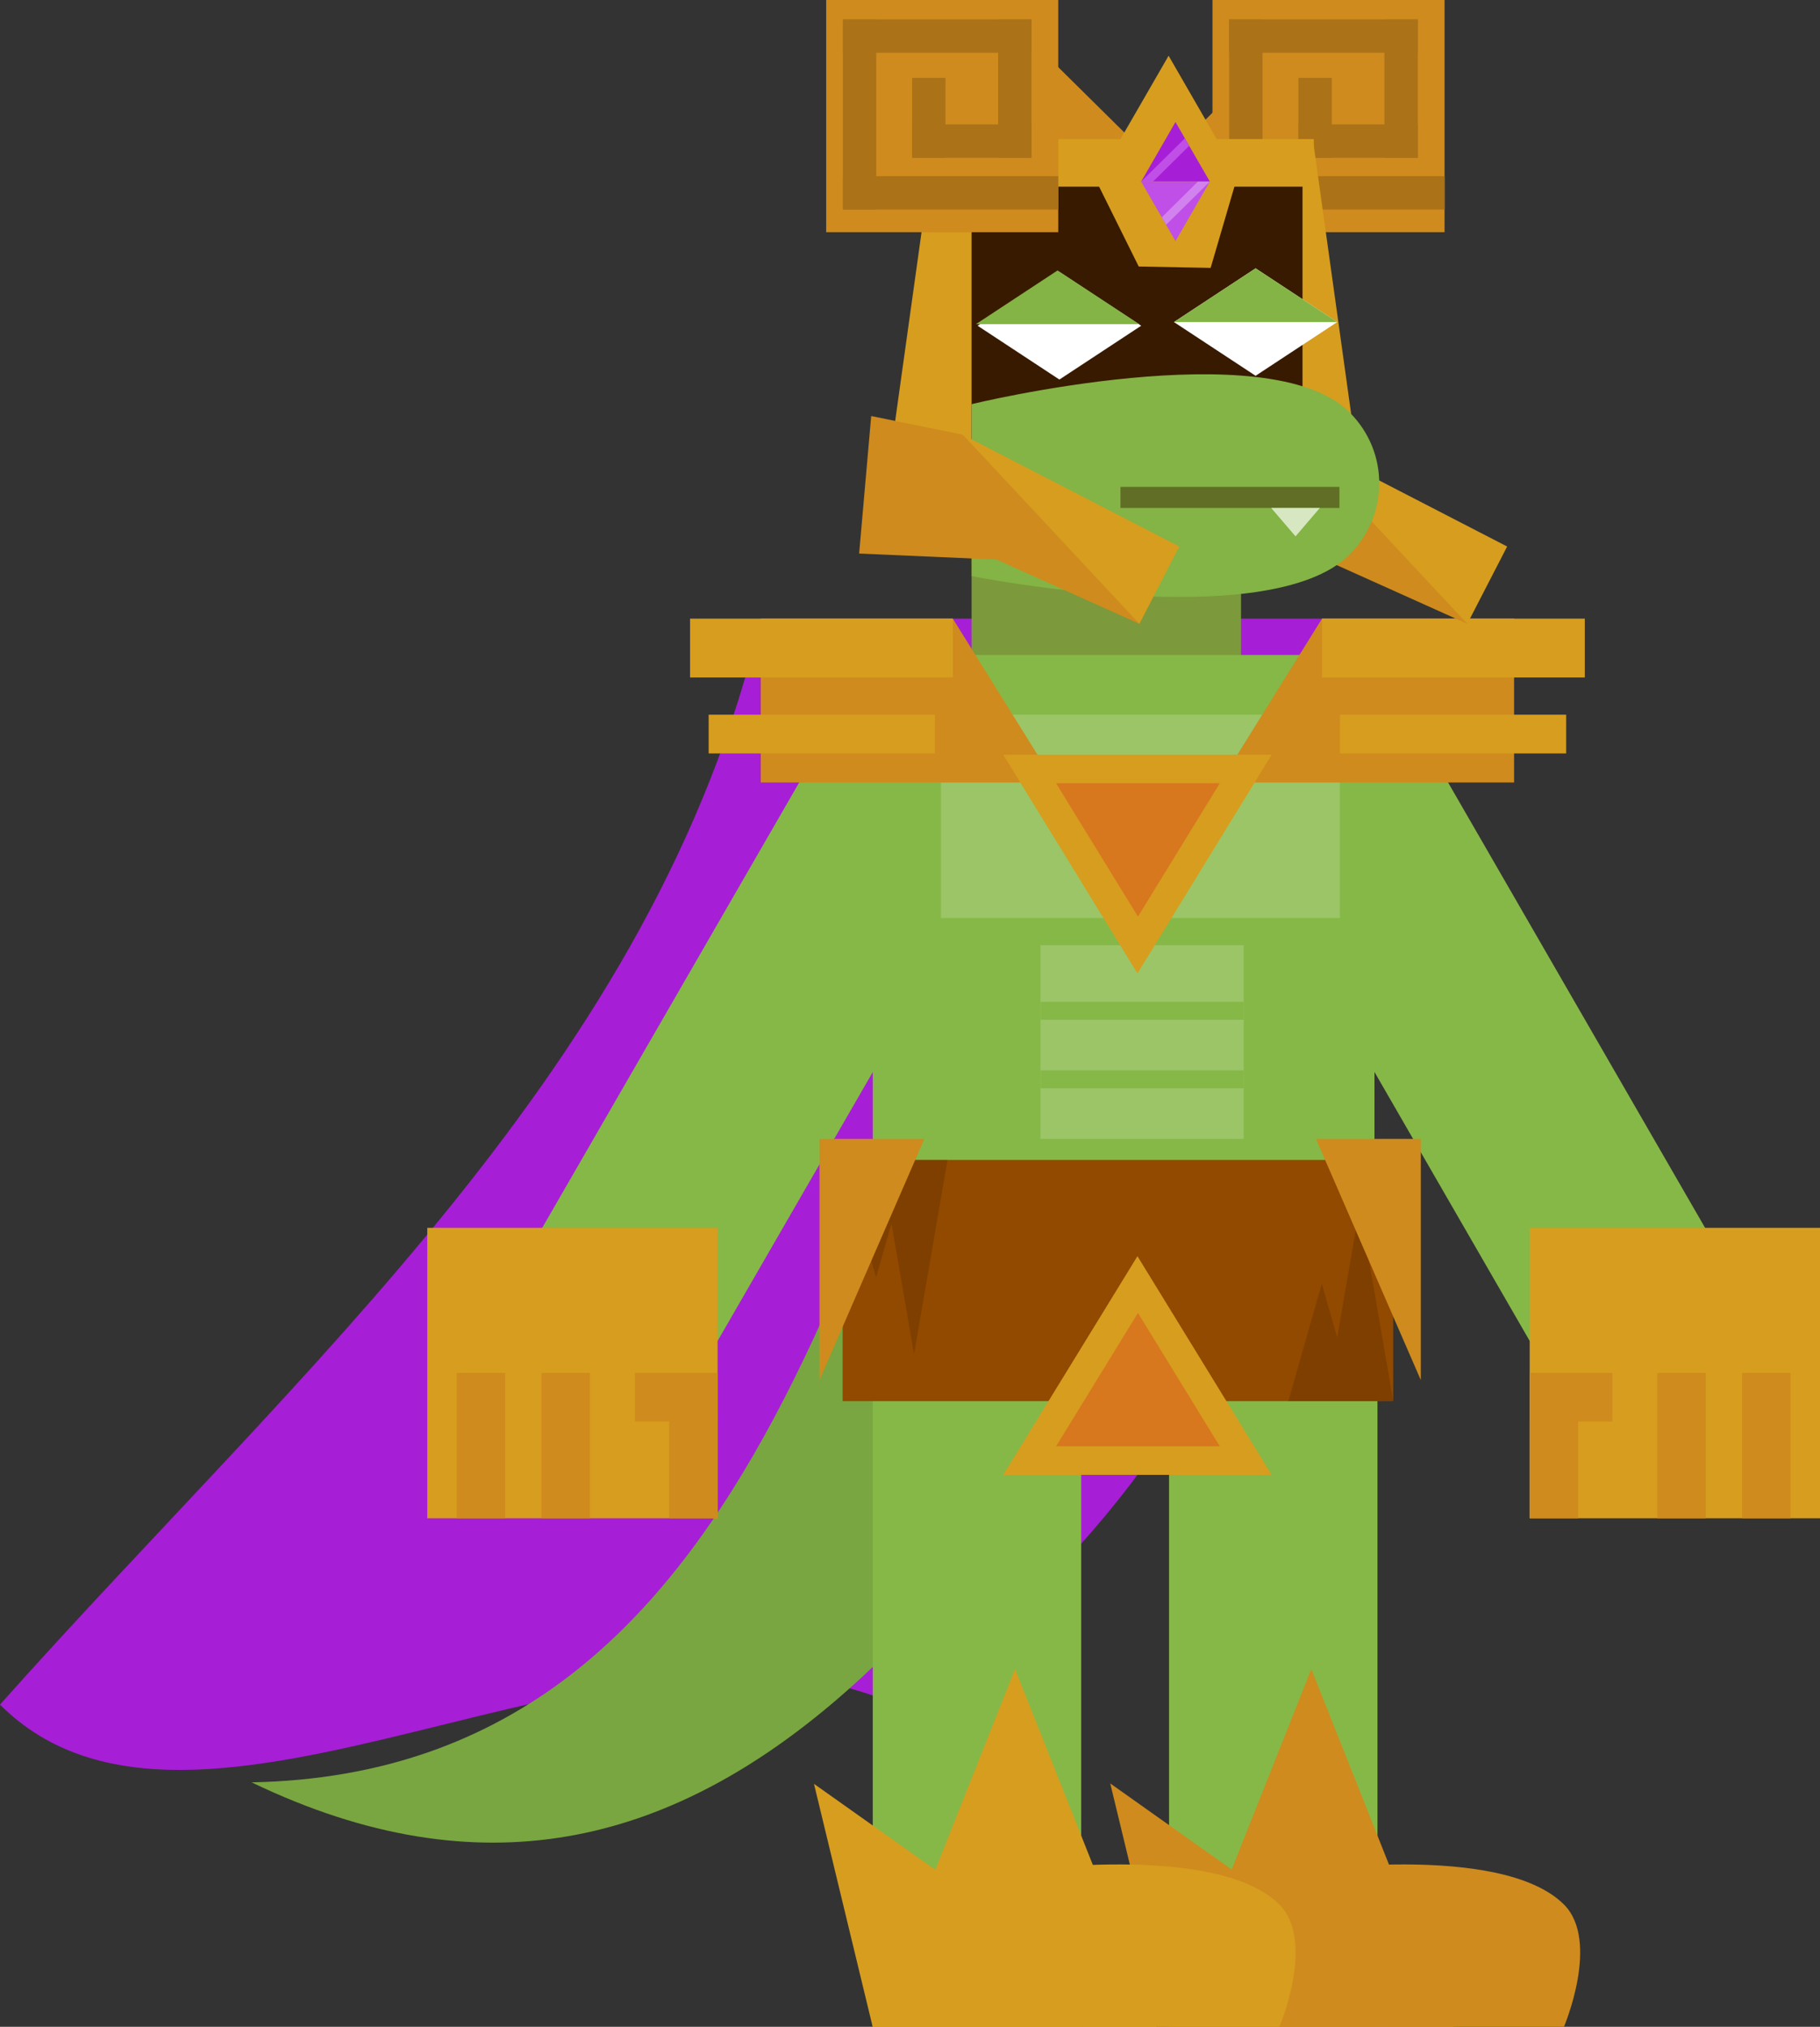 <?xml version="1.0" encoding="UTF-8" standalone="no"?>
<!-- Created with Inkscape (http://www.inkscape.org/) -->

<svg width="163.367mm" height="181.844mm" viewBox="0 0 163.367 181.844" version="1.1" id="svg8" inkscape:version="1.3 (0e150ed6c4, 2023-07-21)" sodipodi:docname="хихихи.svg" xmlns:inkscape="http://www.inkscape.org/namespaces/inkscape" xmlns:sodipodi="http://sodipodi.sourceforge.net/DTD/sodipodi-0.dtd" xmlns="http://www.w3.org/2000/svg" xmlns:svg="http://www.w3.org/2000/svg" xmlns:rdf="http://www.w3.org/1999/02/22-rdf-syntax-ns#" xmlns:cc="http://creativecommons.org/ns#" xmlns:dc="http://purl.org/dc/elements/1.1/">
  <rect x="0" y="0" width="163.367" height="181.844" fill="#333333" stroke="none"/>
  <defs id="defs2" />
  <sodipodi:namedview id="base" pagecolor="#ffffff" bordercolor="#666666" borderopacity="1.0" inkscape:pageopacity="0.0" inkscape:pageshadow="2" inkscape:zoom="0.49497475" inkscape:cx="290.92393" inkscape:cy="418.20315" inkscape:document-units="mm" inkscape:current-layer="layer1" showgrid="false" showguides="false" inkscape:window-width="2467" inkscape:window-height="1413" inkscape:window-x="84" inkscape:window-y="-9" inkscape:window-maximized="1" inkscape:showpageshadow="2" inkscape:pagecheckerboard="0" inkscape:deskcolor="#d1d1d1" />
  <g inkscape:label="Layer 1" inkscape:groupmode="layer" id="layer1" transform="translate(-9.889,-59.887)">
    <path style="fill:#a71ed7;fill-opacity:1;fill-rule:evenodd;stroke-width:0.265" d="m 78.176,115.39 h 67.619 c -16.34,33.318 -18.19,72.259 -55.516,97.431 -25.265,-11.202 -62.775,17.627 -80.39,0 C 36.765,182.66 68.756,155.378 78.176,115.39 Z" id="rect1701" inkscape:connector-curvature="0" sodipodi:nodetypes="ccccc" />
    <path style="opacity:1;fill:#79a640;fill-opacity:1;fill-rule:nonzero;stroke:none;stroke-width:4.8;stroke-linecap:square;stroke-linejoin:round;stroke-miterlimit:4;stroke-dasharray:none;stroke-dashoffset:44.032;stroke-opacity:1;paint-order:fill markers stroke" inkscape:transform-center-x="-1.2023678" inkscape:transform-center-y="-5.4009864" d="m 32.479,219.798 c 47.11,-0.935 53.942,-55.112 72.297,-94.056 l 19.108,34.567 c -24.687,40.789 -49.967,79.425 -91.405,59.49 z" id="path1722" inkscape:connector-curvature="0" sodipodi:nodetypes="cccc" />
    <rect style="fill:#86b847;fill-opacity:1;fill-rule:evenodd;stroke-width:0.265" id="rect1376-6-3" width="18.709" height="68.956" x="-56.086" y="169.39" transform="matrix(-0.866,0.5,0.5,0.866,0,0)" />
    <rect style="fill:#d79d1e;fill-opacity:1;fill-rule:evenodd;stroke-width:0.265" id="rect1622-9" width="26.059" height="26.059" x="-173.256" y="170.047" transform="scale(-1,1)" />
    <rect style="fill:#cf8b1d;fill-opacity:1;fill-rule:evenodd;stroke-width:0.265" id="rect1624-57" width="4.347" height="13.04" x="-151.543" y="183.066" transform="scale(-1,1)" />
    <rect style="fill:#cf8b1d;fill-opacity:1;fill-rule:evenodd;stroke-width:0.265" id="rect1624-9-0" width="4.347" height="7.418" x="-187.412" y="-154.614" transform="matrix(0,-1,-1,0,0,0)" />
    <rect style="fill:#cf8b1d;fill-opacity:1;fill-rule:evenodd;stroke-width:0.265" id="rect1624-5-5" width="4.347" height="13.04" x="-163.003" y="183.066" transform="scale(-1,1)" />
    <rect style="fill:#cf8b1d;fill-opacity:1;fill-rule:evenodd;stroke-width:0.265" id="rect1624-5-7-0" width="4.347" height="13.04" x="-170.61" y="183.066" transform="scale(-1,1)" />
    <rect style="fill:#86b847;fill-opacity:1;fill-rule:evenodd;stroke-width:0.265" id="rect1376-6" width="18.709" height="68.956" x="135.737" y="58.641" transform="rotate(30)" />
    <rect style="fill:#86b847;fill-opacity:1;fill-rule:evenodd;stroke-width:0.265" id="rect1376-5" width="18.709" height="68.956" x="114.825" y="172.775" />
    <path style="opacity:1;fill:#cf8b1d;fill-opacity:1;fill-rule:nonzero;stroke:none;stroke-width:4.8;stroke-linecap:square;stroke-linejoin:round;stroke-miterlimit:4;stroke-dasharray:none;stroke-dashoffset:44.032;stroke-opacity:1;paint-order:fill markers stroke" inkscape:transform-center-x="1.2119047e-06" inkscape:transform-center-y="-5.355878" d="m 109.547,219.895 30.819,21.835 h -25.541 z" id="path1426-7-3" inkscape:connector-curvature="0" sodipodi:nodetypes="cccc" />
    <rect style="fill:#86b847;fill-opacity:1;fill-rule:evenodd;stroke-width:0.265" id="rect1376" width="18.709" height="68.956" x="88.231" y="172.775" />
    <rect style="fill:#7c993b;fill-opacity:1;fill-rule:evenodd;stroke-width:0.265" id="rect1258" width="24.188" height="29.132" x="97.1" y="96.147" />
    <rect style="fill:#86b847;fill-opacity:1;fill-rule:evenodd;stroke-width:0.265" id="rect1260" width="45.035" height="48.915" x="88.231" y="118.653" />
    <rect style="fill:#9bc567;fill-opacity:1;fill-rule:evenodd;stroke-width:0.265" id="rect1560" width="35.814" height="18.241" x="94.346" y="124.01" />
    <path style="fill:#cf8b1d;fill-opacity:1;fill-rule:evenodd;stroke-width:0.265" d="m 78.176,115.39 h 17.239 l 9.154,14.7 H 78.176 Z" id="rect1262" inkscape:connector-curvature="0" sodipodi:nodetypes="ccccc" />
    <rect style="fill:#d79d1e;fill-opacity:1;fill-rule:evenodd;stroke-width:0.265" id="rect1265" width="23.587" height="5.279" x="71.829" y="115.39" />
    <rect style="fill:#d79d1e;fill-opacity:1;fill-rule:evenodd;stroke-width:0.265" id="rect1265-0" width="20.312" height="3.474" x="73.499" y="124.01" />
    <path style="fill:#cf8b1d;fill-opacity:1;fill-rule:evenodd;stroke-width:0.265" d="m 145.796,115.39 h -17.239 l -9.154,14.7 h 26.393 z" id="rect1262-6" inkscape:connector-curvature="0" sodipodi:nodetypes="ccccc" />
    <rect style="fill:#d79d1e;fill-opacity:1;fill-rule:evenodd;stroke-width:0.265" id="rect1265-7" width="23.587" height="5.279" x="-152.143" y="115.39" transform="scale(-1,1)" />
    <rect style="fill:#d79d1e;fill-opacity:1;fill-rule:evenodd;stroke-width:0.265" id="rect1265-0-8" width="20.312" height="3.474" x="-150.473" y="124.01" transform="scale(-1,1)" />
    <rect style="fill:#cf8b1d;fill-opacity:1;fill-rule:evenodd;stroke-width:0.265" id="rect1150-0" width="16.036" height="5.345" x="-45.578" y="133.269" transform="matrix(-0.711,0.703,0.703,0.711,0,0)" />
    <rect style="fill:#cf8b1d;fill-opacity:1;fill-rule:evenodd;stroke-width:0.265" id="rect1150" width="16.036" height="5.345" x="116.431" y="-26.841" transform="rotate(44.662)" />
    <rect style="fill:#cf8b1d;fill-opacity:1;fill-rule:evenodd;stroke-width:0.265" id="rect994-8" width="20.832" height="20.832" x="118.724" y="59.887" />
    <rect style="fill:#ab7218;fill-opacity:1;fill-rule:evenodd;stroke-width:0.265" id="rect994-7-8-0-0-4" width="10.709" height="2.992" x="-137.151" y="-74.042" transform="scale(-1)" />
    <rect style="fill:#ab7218;fill-opacity:1;fill-rule:evenodd;stroke-width:0.265" id="rect994-7-5-1" width="17.057" height="2.992" x="61.629" y="-123.219" transform="rotate(90)" />
    <rect style="fill:#ab7218;fill-opacity:1;fill-rule:evenodd;stroke-width:0.265" id="rect994-7-8-0-0-0-6" width="7.168" height="2.992" x="-74.042" y="126.441" transform="rotate(-90)" />
    <rect style="fill:#d79d1e;fill-opacity:1;fill-rule:evenodd;stroke-width:0.265" id="rect1148" width="30.718" height="23.784" x="97.1" y="72.363" />
    <rect style="fill:#d79d1e;fill-opacity:1;fill-rule:evenodd;stroke-width:0.265" id="rect1128-4" width="21.854" height="7.804" x="157.1" y="30.238" transform="rotate(27.289)" />
    <rect style="fill:#ab7218;fill-opacity:1;fill-rule:evenodd;stroke-width:0.265" id="rect994-7-3" width="19.329" height="2.992" x="120.227" y="75.694" />
    <rect style="fill:#ab7218;fill-opacity:1;fill-rule:evenodd;stroke-width:0.265" id="rect994-7-8-7" width="16.924" height="2.992" x="120.227" y="61.629" />
    <rect style="fill:#ab7218;fill-opacity:1;fill-rule:evenodd;stroke-width:0.265" id="rect994-7-8-0-3" width="12.413" height="2.992" x="61.629" y="-137.151" transform="rotate(90)" />
    <rect style="fill:#d79d1e;fill-opacity:1;fill-rule:evenodd;stroke-width:0.265" id="rect959-5" width="8.032" height="36.38" x="-116.57" y="89.359" transform="matrix(-0.99,0.138,0.138,0.99,0,0)" />
    <path style="opacity:1;fill:#cf8b1d;fill-opacity:1;fill-rule:nonzero;stroke:none;stroke-width:4.8;stroke-linecap:square;stroke-linejoin:round;stroke-miterlimit:4;stroke-dasharray:none;stroke-dashoffset:44.032;stroke-opacity:1;paint-order:fill markers stroke" inkscape:transform-center-x="-1.4538147" inkscape:transform-center-y="-2.7403287" d="m 141.595,115.855 -12.829,-5.766 -12.328,-0.537 1.083,-12.34 8.231,1.688 z" id="path961-9" inkscape:connector-curvature="0" sodipodi:nodetypes="cccccc" />
    <rect style="fill:#d79d1e;fill-opacity:1;fill-rule:evenodd;stroke-width:0.265" id="rect959" width="8.032" height="36.38" x="102.891" y="57.562" transform="rotate(7.957)" />
    <rect style="fill:#381a00;fill-opacity:1;fill-rule:evenodd;stroke-width:0.265" id="rect821" width="29.706" height="34.945" x="97.1" y="76.636" />
    <path style="opacity:1;fill:#ffffff;fill-opacity:1;fill-rule:nonzero;stroke:none;stroke-width:18.142;stroke-linecap:square;stroke-linejoin:round;stroke-miterlimit:4;stroke-dasharray:none;stroke-dashoffset:44.032;stroke-opacity:1;paint-order:fill markers stroke" d="m 396.16,318.053 -27.699,18.219 27.699,18.219 27.701,-18.219 z" transform="scale(0.265)" id="path826" />
    <path inkscape:connector-curvature="0" style="opacity:1;fill:#ffffff;fill-opacity:1;fill-rule:nonzero;stroke:none;stroke-width:4.8;stroke-linecap:square;stroke-linejoin:round;stroke-miterlimit:4;stroke-dasharray:none;stroke-dashoffset:44.032;stroke-opacity:1;paint-order:fill markers stroke" d="m 122.594,83.962 -7.329,4.82 7.329,4.82 7.329,-4.82 z" id="path826-4" />
    <path style="fill:#83b445;fill-opacity:1;fill-rule:evenodd;stroke-width:0.265" d="m 97.1,96.147 c 0,0 26.7,-6.494 33.929,0.735 3.638,3.638 3.465,9.297 0,12.762 -7.229,7.229 -33.929,1.938 -33.929,1.938 z" id="rect823" inkscape:connector-curvature="0" sodipodi:nodetypes="csscc" />
    <path style="fill:#83b445;fill-opacity:1;fill-rule:evenodd;stroke-width:0.265" d="m 122.594,83.962 v 0 l 7.329,4.82 -14.658,4e-6 z" id="rect859-4" inkscape:connector-curvature="0" sodipodi:nodetypes="ccccc" />
    <path style="fill:#83b445;fill-opacity:1;fill-rule:evenodd;stroke-width:0.265" d="m 104.817,84.151 v 0 l 7.329,4.82 -14.658,4e-6 z" id="rect859" inkscape:connector-curvature="0" sodipodi:nodetypes="ccccc" />
    <rect style="fill:#d79d1e;fill-opacity:1;fill-rule:evenodd;stroke-width:0.265" id="rect1128" width="21.854" height="7.804" x="130.945" y="43.731" transform="rotate(27.289)" />
    <path style="opacity:1;fill:#cf8b1d;fill-opacity:1;fill-rule:nonzero;stroke:none;stroke-width:4.8;stroke-linecap:square;stroke-linejoin:round;stroke-miterlimit:4;stroke-dasharray:none;stroke-dashoffset:44.032;stroke-opacity:1;paint-order:fill markers stroke" inkscape:transform-center-x="-1.4538147" inkscape:transform-center-y="-2.7403287" d="m 112.164,115.855 -12.829,-5.766 -12.328,-0.537 1.083,-12.34 8.231,1.688 z" id="path961" inkscape:connector-curvature="0" sodipodi:nodetypes="cccccc" />
    <rect style="fill:#cf8b1d;fill-opacity:1;fill-rule:evenodd;stroke-width:0.265" id="rect994" width="20.832" height="20.832" x="84.048" y="59.887" />
    <rect style="fill:#ab7218;fill-opacity:1;fill-rule:evenodd;stroke-width:0.265" id="rect994-7" width="19.329" height="2.992" x="85.551" y="75.694" />
    <rect style="fill:#ab7218;fill-opacity:1;fill-rule:evenodd;stroke-width:0.265" id="rect994-7-5" width="17.057" height="2.992" x="61.629" y="-88.543" transform="rotate(90)" />
    <rect style="fill:#ab7218;fill-opacity:1;fill-rule:evenodd;stroke-width:0.265" id="rect994-7-8" width="16.924" height="2.992" x="85.551" y="61.629" />
    <rect style="fill:#ab7218;fill-opacity:1;fill-rule:evenodd;stroke-width:0.265" id="rect994-7-8-0" width="12.413" height="2.992" x="61.629" y="-102.475" transform="rotate(90)" />
    <rect style="fill:#ab7218;fill-opacity:1;fill-rule:evenodd;stroke-width:0.265" id="rect994-7-8-0-0" width="10.709" height="2.992" x="-102.475" y="-74.042" transform="scale(-1)" />
    <rect style="fill:#ab7218;fill-opacity:1;fill-rule:evenodd;stroke-width:0.265" id="rect994-7-8-0-0-0" width="7.168" height="2.992" x="-74.042" y="91.765" transform="rotate(-90)" />
    <path transform="matrix(0.65,0,0,0.611,39.817,29.749)" style="opacity:1;fill:#d79d1e;fill-opacity:1;fill-rule:nonzero;stroke:none;stroke-width:7.616;stroke-linecap:square;stroke-linejoin:round;stroke-miterlimit:4;stroke-dasharray:none;stroke-dashoffset:44.032;stroke-opacity:1;paint-order:fill markers stroke" inkscape:transform-center-x="1.0877861e-06" inkscape:transform-center-y="1.3048506" d="m 121.141,88.664 -9.932,-0.206 -5.854,-12.546 19.324,-0.109 z" id="path1145" inkscape:connector-curvature="0" sodipodi:nodetypes="ccccc" />
    <path sodipodi:type="star" style="opacity:1;fill:#d79d1e;fill-opacity:1;fill-rule:nonzero;stroke:none;stroke-width:4.8;stroke-linecap:square;stroke-linejoin:round;stroke-miterlimit:4;stroke-dasharray:none;stroke-dashoffset:44.032;stroke-opacity:1;paint-order:fill markers stroke" id="path1167" sodipodi:sides="3" sodipodi:cx="114.78497" sodipodi:cy="71.708344" sodipodi:r1="6.8204393" sodipodi:r2="3.4102199" sodipodi:arg1="-1.5707963" sodipodi:arg2="-0.52359878" inkscape:flatsided="true" inkscape:rounded="0" inkscape:randomized="0" d="m 114.785,64.888 5.907,10.231 -11.813,0 z" inkscape:transform-center-x="-2.1481069e-06" inkscape:transform-center-y="-1.7051117" />
    <path sodipodi:type="star" style="opacity:1;fill:#a71ed7;fill-opacity:1;fill-rule:nonzero;stroke:none;stroke-width:4.8;stroke-linecap:square;stroke-linejoin:round;stroke-miterlimit:4;stroke-dasharray:none;stroke-dashoffset:44.032;stroke-opacity:1;paint-order:fill markers stroke" id="path1167-2" sodipodi:sides="3" sodipodi:cx="115.40303" sodipodi:cy="74.397743" sodipodi:r1="3.5606816" sodipodi:r2="1.7803408" sodipodi:arg1="-1.5707963" sodipodi:arg2="-0.52359878" inkscape:flatsided="true" inkscape:rounded="0" inkscape:randomized="0" d="m 115.403,70.837 3.084,5.341 -6.167,0 z" inkscape:transform-center-x="-1.3367708e-06" inkscape:transform-center-y="-0.89017218" />
    <path sodipodi:type="star" style="opacity:1;fill:#bf4fe6;fill-opacity:1;fill-rule:nonzero;stroke:none;stroke-width:4.8;stroke-linecap:square;stroke-linejoin:round;stroke-miterlimit:4;stroke-dasharray:none;stroke-dashoffset:44.032;stroke-opacity:1;paint-order:fill markers stroke" id="path1167-2-1" sodipodi:sides="3" sodipodi:cx="115.40303" sodipodi:cy="-77.958427" sodipodi:r1="3.5606816" sodipodi:r2="1.7803408" sodipodi:arg1="-1.5707963" sodipodi:arg2="-0.52359878" inkscape:flatsided="true" inkscape:rounded="0" inkscape:randomized="0" d="m 115.403,-81.519 3.084,5.341 -6.167,0 z" inkscape:transform-center-x="-1.3367708e-06" inkscape:transform-center-y="0.89017079" transform="scale(1,-1)" />
    <path style="opacity:1;fill:#bf4fe6;fill-opacity:1;fill-rule:nonzero;stroke:none;stroke-width:4.8;stroke-linecap:square;stroke-linejoin:round;stroke-miterlimit:4;stroke-dasharray:none;stroke-dashoffset:44.032;stroke-opacity:1;paint-order:fill markers stroke" inkscape:transform-center-x="-1.3367708e-06" inkscape:transform-center-y="-0.8901694" d="m 116.247,72.299 v 0 l 0.387,0.671 v 0 l -3.246,3.208 h -1.07 z" id="path1167-2-1-4" inkscape:connector-curvature="0" sodipodi:nodetypes="ccccccc" />
    <path style="opacity:1;fill:#d282ee;fill-opacity:1;fill-rule:nonzero;stroke:none;stroke-width:4.8;stroke-linecap:square;stroke-linejoin:round;stroke-miterlimit:4;stroke-dasharray:none;stroke-dashoffset:44.032;stroke-opacity:1;paint-order:fill markers stroke" inkscape:transform-center-x="1.3367708e-06" inkscape:transform-center-y="0.8901694" d="m 114.559,80.057 v 0 l -0.387,-0.671 v 0 l 3.246,-3.208 h 1.07 z" id="path1167-2-1-4-7" inkscape:connector-curvature="0" sodipodi:nodetypes="ccccccc" />
    <rect style="fill:#616e26;fill-opacity:1;fill-rule:evenodd;stroke-width:0.265" id="rect1232" width="19.655" height="1.89" x="110.464" y="103.571" />
    <path style="fill:#d6e7c2;fill-opacity:1;fill-rule:evenodd;stroke-width:0.265" d="m 126.178,108.009 v 0 l 2.184,-2.549 h -4.368 z" id="rect859-4-4" inkscape:connector-curvature="0" sodipodi:nodetypes="ccccc" />
    <rect style="fill:#9bc567;fill-opacity:1;fill-rule:evenodd;stroke-width:0.265" id="rect1560-4" width="17.373" height="18.241" x="144.694" y="103.283" transform="matrix(0,1,1,0,0,0)" />
    <path sodipodi:type="star" style="opacity:1;fill:#d79d1e;fill-opacity:1;fill-rule:nonzero;stroke:none;stroke-width:3.941;stroke-linecap:square;stroke-linejoin:round;stroke-miterlimit:4;stroke-dasharray:none;stroke-dashoffset:44.032;stroke-opacity:1;paint-order:fill markers stroke" id="path1303" sodipodi:sides="3" sodipodi:cx="114.16093" sodipodi:cy="135.62798" sodipodi:r1="11.075573" sodipodi:r2="5.5377865" sodipodi:arg1="1.5707963" sodipodi:arg2="2.6179939" inkscape:flatsided="true" inkscape:rounded="0" inkscape:randomized="0" d="m 114.161,146.704 -9.592,-16.613 19.183,0 z" inkscape:transform-center-x="-1.5644665e-06" inkscape:transform-center-y="3.2696023" transform="matrix(1.256,0,0,1.181,-31.397,-26.038)" />
    <path sodipodi:type="star" style="opacity:1;fill:#d7771e;fill-opacity:1;fill-rule:nonzero;stroke:none;stroke-width:6.466;stroke-linecap:square;stroke-linejoin:round;stroke-miterlimit:4;stroke-dasharray:none;stroke-dashoffset:44.032;stroke-opacity:1;paint-order:fill markers stroke" id="path1303-0" sodipodi:sides="3" sodipodi:cx="114.16093" sodipodi:cy="135.62798" sodipodi:r1="11.075573" sodipodi:r2="5.5377865" sodipodi:arg1="1.5707963" sodipodi:arg2="2.6179939" inkscape:flatsided="true" inkscape:rounded="0" inkscape:randomized="0" d="m 114.161,146.704 -9.592,-16.613 19.183,0 z" inkscape:transform-center-x="-1.1506307e-06" inkscape:transform-center-y="1.9929965" transform="matrix(0.766,0,0,0.72,24.586,36.494)" />
    <rect style="fill:#924900;fill-opacity:1;fill-rule:evenodd;stroke-width:0.265" id="rect1320" width="49.42" height="21.639" x="85.527" y="163.956" />
    <path style="opacity:1;fill:#653300;fill-opacity:0.424;fill-rule:nonzero;stroke:none;stroke-width:4.8;stroke-linecap:square;stroke-linejoin:round;stroke-miterlimit:4;stroke-dasharray:none;stroke-dashoffset:44.032;stroke-opacity:1;paint-order:fill markers stroke" d="m 85.526,163.956 3.004,10.523 1.381,-4.835 2.023,11.718 3.004,-17.405 h -3.403 -2.606 z m 46.416,4.233 -2.023,11.717 -1.38,-4.835 -3.004,10.523 h 6.009 3.403 z" id="path1322" inkscape:connector-curvature="0" />
    <path style="opacity:1;fill:#cf8b1d;fill-opacity:1;fill-rule:nonzero;stroke:none;stroke-width:4.8;stroke-linecap:square;stroke-linejoin:round;stroke-miterlimit:4;stroke-dasharray:none;stroke-dashoffset:44.032;stroke-opacity:1;paint-order:fill markers stroke" inkscape:transform-center-x="0.93617503" inkscape:transform-center-y="0.93617185" d="m 83.448,183.706 -1.57e-4,-21.639 h 9.412 z" id="path1378" inkscape:connector-curvature="0" sodipodi:nodetypes="cccc" />
    <path style="opacity:1;fill:#cf8b1d;fill-opacity:1;fill-rule:nonzero;stroke:none;stroke-width:4.8;stroke-linecap:square;stroke-linejoin:round;stroke-miterlimit:4;stroke-dasharray:none;stroke-dashoffset:44.032;stroke-opacity:1;paint-order:fill markers stroke" inkscape:transform-center-x="-0.93617503" inkscape:transform-center-y="0.93617185" d="m 137.424,183.706 1.6e-4,-21.639 h -9.412 z" id="path1378-2" inkscape:connector-curvature="0" sodipodi:nodetypes="cccc" />
    <path sodipodi:type="star" style="opacity:1;fill:#d79d1e;fill-opacity:1;fill-rule:nonzero;stroke:none;stroke-width:3.982;stroke-linecap:square;stroke-linejoin:round;stroke-miterlimit:4;stroke-dasharray:none;stroke-dashoffset:44.032;stroke-opacity:1;paint-order:fill markers stroke" id="path1426" sodipodi:sides="3" sodipodi:cx="101.00171" sodipodi:cy="234.35759" sodipodi:r1="14.745916" sodipodi:r2="7.3729582" sodipodi:arg1="-1.5707963" sodipodi:arg2="-0.52359878" inkscape:flatsided="true" inkscape:rounded="0" inkscape:randomized="0" d="m 101.002,219.612 12.77,22.119 -25.541,0 z" inkscape:transform-center-x="1.2119047e-06" inkscape:transform-center-y="-5.355878" transform="matrix(1,0,0,1.453,0,-109.466)" />
    <path sodipodi:type="star" style="opacity:1;fill:#cf8b1d;fill-opacity:1;fill-rule:nonzero;stroke:none;stroke-width:3.982;stroke-linecap:square;stroke-linejoin:round;stroke-miterlimit:4;stroke-dasharray:none;stroke-dashoffset:44.032;stroke-opacity:1;paint-order:fill markers stroke" id="path1426-9" sodipodi:sides="3" sodipodi:cx="101.00171" sodipodi:cy="234.35759" sodipodi:r1="14.745916" sodipodi:r2="7.3729582" sodipodi:arg1="-1.5707963" sodipodi:arg2="-0.52359878" inkscape:flatsided="true" inkscape:rounded="0" inkscape:randomized="0" d="m 101.002,219.612 12.77,22.119 -25.541,0 z" inkscape:transform-center-x="1.2119047e-06" inkscape:transform-center-y="-5.355878" transform="matrix(1,0,0,1.453,26.593,-109.466)" />
    <path style="fill:#cf8b1d;fill-opacity:1;fill-rule:evenodd;stroke-width:0.265" d="m 126.151,227.83 c 0,0 18.436,-2.756 24.122,2.929 3.276,3.276 0,10.971 0,10.971 h -36.501 z" id="rect1443-4" inkscape:connector-curvature="0" sodipodi:nodetypes="csccc" />
    <path style="fill:#d79d1e;fill-opacity:1;fill-rule:evenodd;stroke-width:0.265" d="m 100.61,227.83 c 0,0 18.436,-2.756 24.122,2.929 3.276,3.276 0,10.971 0,10.971 H 88.231 Z" id="rect1443" inkscape:connector-curvature="0" sodipodi:nodetypes="csccc" />
    <path transform="matrix(1,0,0,1.453,-1.6112808e-6,-109.466)" style="opacity:1;fill:#d79d1e;fill-opacity:1;fill-rule:nonzero;stroke:none;stroke-width:3.982;stroke-linecap:square;stroke-linejoin:round;stroke-miterlimit:4;stroke-dasharray:none;stroke-dashoffset:44.032;stroke-opacity:1;paint-order:fill markers stroke" inkscape:transform-center-x="1.2119047e-06" inkscape:transform-center-y="-5.355878" d="m 82.953,226.701 30.819,15.029 H 88.231 Z" id="path1426-7" inkscape:connector-curvature="0" sodipodi:nodetypes="cccc" />
    <rect style="fill:#86b847;fill-opacity:1;fill-rule:evenodd;stroke-width:0.265" id="rect1560-4-6" width="1.604" height="18.241" x="149.772" y="103.283" transform="matrix(0,1,1,0,0,0)" />
    <rect style="fill:#86b847;fill-opacity:1;fill-rule:evenodd;stroke-width:0.265" id="rect1560-4-6-8" width="1.604" height="18.241" x="155.919" y="103.283" transform="matrix(0,1,1,0,0,0)" />
    <rect style="fill:#d79d1e;fill-opacity:1;fill-rule:evenodd;stroke-width:0.265" id="rect1622" width="26.059" height="26.059" x="48.242" y="170.047" />
    <rect style="fill:#cf8b1d;fill-opacity:1;fill-rule:evenodd;stroke-width:0.265" id="rect1624" width="4.347" height="13.04" x="69.954" y="183.066" />
    <rect style="fill:#cf8b1d;fill-opacity:1;fill-rule:evenodd;stroke-width:0.265" id="rect1624-9" width="4.347" height="7.418" x="-187.412" y="66.883" transform="rotate(-90)" />
    <rect style="fill:#cf8b1d;fill-opacity:1;fill-rule:evenodd;stroke-width:0.265" id="rect1624-5" width="4.347" height="13.04" x="58.495" y="183.066" />
    <rect style="fill:#cf8b1d;fill-opacity:1;fill-rule:evenodd;stroke-width:0.265" id="rect1624-5-7" width="4.347" height="13.04" x="50.888" y="183.066" />
    <path sodipodi:type="star" style="opacity:1;fill:#d79d1e;fill-opacity:1;fill-rule:nonzero;stroke:none;stroke-width:3.941;stroke-linecap:square;stroke-linejoin:round;stroke-miterlimit:4;stroke-dasharray:none;stroke-dashoffset:44.032;stroke-opacity:1;paint-order:fill markers stroke" id="path1303-1" sodipodi:sides="3" sodipodi:cx="114.16093" sodipodi:cy="135.62798" sodipodi:r1="11.075573" sodipodi:r2="5.5377865" sodipodi:arg1="1.5707963" sodipodi:arg2="2.6179939" inkscape:flatsided="true" inkscape:rounded="0" inkscape:randomized="0" d="m 114.161,146.704 -9.592,-16.613 19.183,0 z" inkscape:transform-center-x="-1.5644665e-06" inkscape:transform-center-y="-3.2696035" transform="matrix(1.256,0,0,-1.181,-31.397,345.846)" />
    <path sodipodi:type="star" style="opacity:1;fill:#d7771e;fill-opacity:1;fill-rule:nonzero;stroke:none;stroke-width:6.466;stroke-linecap:square;stroke-linejoin:round;stroke-miterlimit:4;stroke-dasharray:none;stroke-dashoffset:44.032;stroke-opacity:1;paint-order:fill markers stroke" id="path1303-0-1" sodipodi:sides="3" sodipodi:cx="114.16093" sodipodi:cy="135.62798" sodipodi:r1="11.075573" sodipodi:r2="5.5377865" sodipodi:arg1="1.5707963" sodipodi:arg2="2.6179939" inkscape:flatsided="true" inkscape:rounded="0" inkscape:randomized="0" d="m 114.161,146.704 -9.592,-16.613 19.183,0 z" inkscape:transform-center-x="-1.1506307e-06" inkscape:transform-center-y="-1.9929916" transform="matrix(0.766,0,0,-0.72,24.586,283.314)" />
  </g>
</svg>
